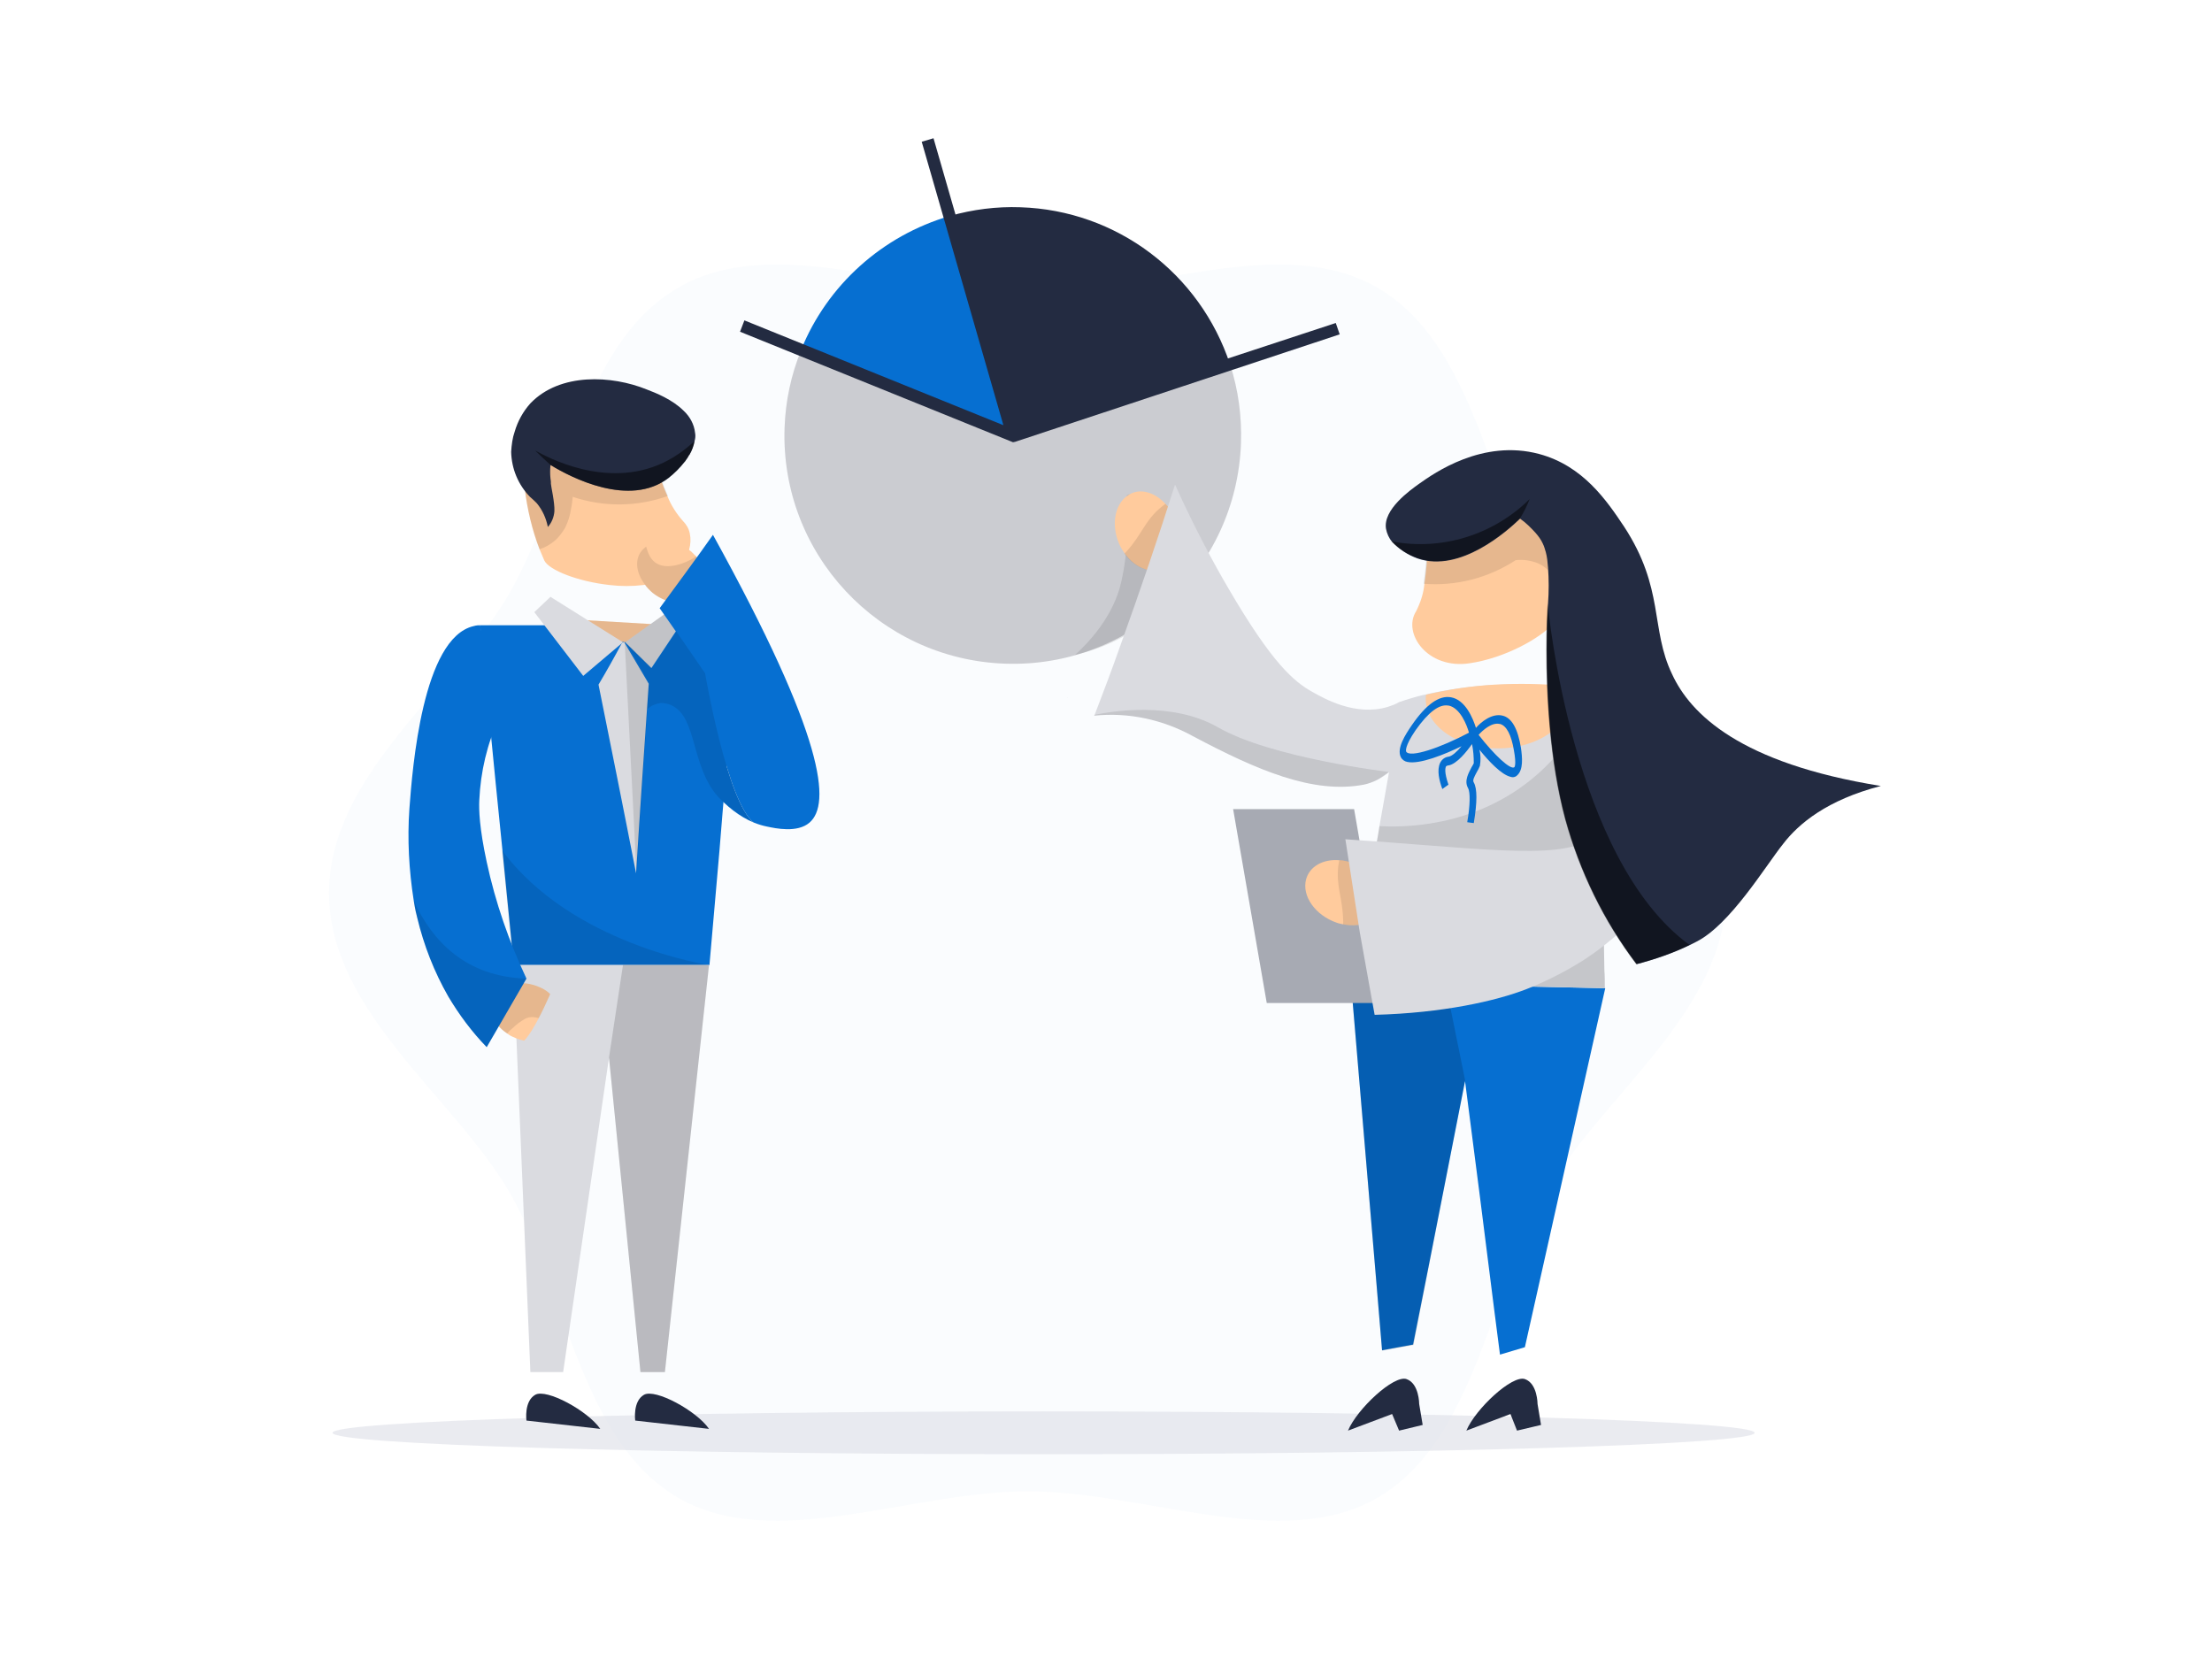 <svg xmlns="http://www.w3.org/2000/svg" width="800" height="600" fill="none" viewBox="0 0 800 600">
    <path d="M119 322.955C119 365.762 164.177 396.722 184.237 431.157C204.772 466.698 209.827 521.195 245.368 541.729C279.961 561.632 329.087 539.36 371.736 539.36C414.385 539.36 463.669 561.632 498.104 541.729C533.645 521.195 538.7 466.698 559.234 431.157C579.137 396.564 624.314 365.604 624.314 322.797C624.314 279.99 579.137 249.03 559.234 214.594C538.7 179.053 533.645 124.557 498.104 104.022C463.511 83.961 414.385 106.392 371.736 106.392C329.087 106.392 279.803 83.961 245.368 104.022C209.669 124.557 204.772 179.053 184.237 214.594C164.177 249.188 119 280.148 119 322.955Z" fill="#066FD1" opacity="0.02"/>
    <path d="M448.82 160.256C447.241 205.906 409.014 241.605 363.522 240.026C317.871 238.446 282.173 200.22 283.752 154.727C284.068 145.092 286.122 135.456 289.755 126.611L366.365 157.571L444.871 131.823C447.873 140.985 449.136 150.62 448.82 160.256Z" fill="#DADBE0"/>
    <path d="M448.82 160.256C447.241 205.906 409.014 241.605 363.522 240.026C317.871 238.446 282.173 200.22 283.752 154.727C284.068 145.092 286.122 135.456 289.755 126.611L366.365 157.571L444.871 131.823C447.873 140.985 449.136 150.62 448.82 160.256Z" fill="black" opacity="0.07"/>
    <path d="M343.461 78.117C319.135 85.225 299.232 103.075 289.754 126.453L366.365 157.571L343.461 78.117Z" fill="#066FD1"/>
    <path d="M369.05 74.958C360.363 74.642 351.833 75.748 343.461 78.117L366.365 157.571L444.871 131.823C433.972 98.81 403.802 76.064 369.05 74.958Z" fill="#232B41"/>
    <path d="M484.52 120.924L483.098 116.817L367.787 154.727L337.617 50L333.352 51.264L362.89 153.78L269.22 115.869L267.641 119.976L365.576 159.624L366.366 159.94L367.155 159.782L484.52 120.924Z" fill="#232B41"/>
    <path d="M634.581 518.193C634.581 522.458 519.428 525.933 377.422 525.933C235.416 525.933 120.264 522.458 120.264 518.193C120.264 513.928 235.416 510.453 377.422 510.453C519.428 510.453 634.581 513.928 634.581 518.193Z" fill="#D6D8E2" opacity="0.5"/>
    <path d="M267.166 226.125C266.376 235.445 265.586 244.607 264.797 253.926C263.217 271.776 261.637 289.625 260.216 307.475C258.952 321.375 257.846 335.276 256.583 349.018H185.817C184.395 335.118 183.131 321.217 181.71 307.475C180.92 299.577 180.13 291.837 179.34 283.939L173.654 226.125H267.166Z" fill="#066FD1"/>
    <path d="M188.502 157.097C188.66 160.888 188.976 166.574 189.45 173.367C189.608 174.946 189.766 176.21 189.766 176.684C190.714 184.266 192.451 191.69 195.137 198.64C195.769 200.062 196.242 201.326 196.874 202.747C198.612 206.222 209.037 210.329 220.568 211.593C224.517 212.067 228.624 212.067 232.573 211.593C245.052 210.329 251.055 200.22 249.475 192.954C249.159 191.216 248.211 189.637 246.948 188.373C244.578 185.688 242.683 182.686 241.419 179.527C239.524 175.262 237.944 170.839 236.838 166.259C236.048 163.731 235.732 161.994 235.732 161.994L223.57 151.41H194.347C194.663 156.307 193.399 159.782 191.82 160.098C190.24 160.414 188.818 157.729 188.502 157.097Z" fill="#FFCB9D"/>
    <path d="M188.502 157.097C188.66 160.888 188.976 166.575 189.45 173.367C189.608 174.946 189.766 176.21 189.766 176.684C190.714 184.266 192.451 191.69 195.137 198.64C197.032 198.009 198.77 197.061 200.349 195.797C202.087 194.375 203.351 192.638 204.456 190.742C205.404 188.689 206.194 186.478 206.51 184.108C206.826 182.686 206.984 181.107 207.142 179.685C218.357 183.476 230.52 183.318 241.577 179.369C239.681 175.104 238.102 170.682 236.996 166.101C236.206 163.573 235.89 161.836 235.89 161.836L223.728 151.252H194.505C194.821 156.149 193.557 159.624 191.978 159.94C190.398 160.256 188.818 157.729 188.502 157.097Z" fill="black" opacity="0.1"/>
    <path d="M184.869 163.415C185.027 169.576 187.396 175.262 191.661 179.685C192.609 180.475 193.399 181.265 194.189 182.054C196.242 184.582 197.506 187.425 198.138 190.584C199.559 189.005 200.349 186.951 200.507 184.898C200.665 181.739 199.243 175.736 199.243 174.946V174.472C199.243 174.314 199.243 173.841 199.086 173.051C198.928 171.471 198.928 169.892 199.086 168.312V168.154C206.51 172.735 227.676 183.634 241.735 172.893C243.946 171.155 245.842 169.26 247.579 167.048C247.737 166.89 247.895 166.732 248.053 166.416C248.527 165.785 248.843 165.311 249.159 164.679L249.317 164.521C250.265 162.941 250.896 161.204 251.212 159.466L251.37 158.834C251.528 158.045 251.528 157.255 251.37 156.465C251.054 153.464 249.475 150.62 247.263 148.567C243.156 144.46 237.154 142.091 233.837 140.827C221.358 135.772 202.561 134.666 191.819 145.882C189.134 148.883 187.239 152.358 186.133 156.149C185.343 158.36 185.027 160.888 184.869 163.415Z" fill="#232B41"/>
    <path d="M199.086 168.154C206.51 172.735 227.676 183.634 241.735 172.893C243.946 171.155 245.842 169.26 247.579 167.048C247.737 166.89 247.895 166.732 248.053 166.417C248.527 165.785 248.843 165.311 249.159 164.679C249.159 164.679 249.159 164.521 249.317 164.521C250.265 162.941 250.897 161.204 251.213 159.466C247.895 162.626 244.104 165.311 239.839 167.364C219.147 177.158 197.348 164.995 193.873 163.099L193.557 162.941C195.295 164.679 197.19 166.417 199.086 168.154Z" fill="black" opacity="0.5"/>
    <path d="M185.659 349.018L191.819 496.237H203.666L220.252 382.506L231.625 496.237H240.471L256.425 349.018H185.659Z" fill="#DADBE0"/>
    <path d="M217.093 516.772L190.398 513.77C190.398 513.77 189.45 506.82 193.557 504.451C197.664 502.081 212.67 510.295 217.093 516.772ZM256.425 516.772L229.73 513.77C229.73 513.77 228.782 506.82 232.889 504.451C236.996 502.081 252.002 510.295 256.425 516.772Z" fill="#232B41"/>
    <path d="M231.625 496.237L220.252 382.506L225.307 349.018H256.425L240.471 496.237H231.625Z" fill="black" opacity="0.15"/>
    <path d="M210.616 224.23C214.565 228.337 219.62 231.022 225.306 232.128L226.096 232.286L239.997 225.967L210.616 224.23Z" fill="#FFCB9D"/>
    <path d="M210.616 224.23C214.565 228.337 219.62 231.022 225.306 232.128L226.096 232.286L239.997 225.967L210.616 224.23Z" fill="black" opacity="0.1"/>
    <path d="M226.096 232.286L243.314 219.965L247.263 224.072L235.574 241.606L226.096 232.286ZM225.307 232.286L199.085 215.858L193.241 221.387L210.932 244.449L225.307 232.286Z" fill="#DADBE0"/>
    <path d="M226.096 232.286L243.314 219.965L247.263 224.072L235.574 241.605L226.096 232.286Z" fill="black" opacity="0.11"/>
    <path d="M195.61 357.232C197.032 357.864 198.138 358.654 199.243 359.759C203.35 363.235 204.772 368.131 202.561 371.922C199.717 376.819 192.135 378.241 185.343 374.924C184.553 374.608 183.921 374.134 183.29 373.66C178.077 370.185 175.865 364.498 178.393 360.233C181.236 355.495 188.976 354.073 195.61 357.232Z" fill="#FFCB9D"/>
    <path d="M195.611 357.232C197.032 357.864 198.138 358.654 199.244 359.759C199.086 359.917 198.928 360.233 198.77 360.391C196.874 363.55 199.718 367.026 198.454 368.447C197.19 369.869 193.557 366.552 189.924 368.447C188.344 369.395 186.923 370.343 185.659 371.606C184.869 372.238 184.08 373.028 184.08 373.028L183.448 373.818C178.235 370.343 176.024 364.656 178.551 360.391C181.236 355.494 188.976 354.073 195.611 357.232Z" fill="black" opacity="0.1"/>
    <path d="M233.047 211.119C233.837 212.383 234.942 213.489 236.048 214.436C241.893 219.017 249.633 219.491 253.424 215.384C256.741 211.751 255.951 205.749 251.686 201.168L249.949 199.43C244.578 195.165 237.786 194.533 233.679 197.535C233.363 197.851 232.889 198.166 232.573 198.482C229.414 201.8 229.888 206.854 233.047 211.119Z" fill="#FFCB9D"/>
    <path d="M233.047 211.119C233.837 212.383 234.942 213.489 236.048 214.436C241.893 219.017 249.633 219.491 253.424 215.384C256.741 211.751 255.951 205.749 251.686 201.168C251.528 201.326 251.212 201.484 250.896 201.8C247.579 203.853 241.735 205.907 237.944 204.011C235.258 202.747 234.311 199.904 233.679 197.693C233.363 198.009 232.889 198.324 232.573 198.64C229.414 201.8 229.888 206.854 233.047 211.119Z" fill="black" opacity="0.1"/>
    <path d="M272.695 297.523C263.059 290.573 255.003 243.501 255.003 243.501L247.421 254.4C245.368 252.663 244.42 252.505 244.104 252.663C241.103 254.558 251.212 288.678 272.695 297.523Z" fill="#066FD1"/>
    <path d="M238.575 219.965L255.003 243.501C255.003 243.501 263.059 290.573 272.695 297.523C274.274 298.155 275.854 298.629 277.433 298.945C280.435 299.577 288.333 301.314 292.755 297.523C300.495 290.889 298.6 267.195 257.846 193.428C251.528 202.431 245.052 211.119 238.575 219.965Z" fill="#066FD1"/>
    <path d="M216.461 247.608C221.042 270.354 225.623 293.1 230.045 315.847C231.467 292.942 233.047 270.038 234.626 247.292C231.625 242.237 228.782 237.341 225.781 232.286L224.991 232.444C222.305 237.499 219.462 242.553 216.461 247.608Z" fill="#DADBE0"/>
    <path d="M272.695 297.523C263.059 290.573 255.003 243.501 255.003 243.501L244.578 228.337C241.576 232.76 238.733 237.183 235.732 241.606L226.254 232.286C229.098 237.183 231.941 242.237 234.784 247.134L234.152 256.454C235.416 255.19 237.154 254.558 238.891 254.242C240.945 254.242 242.998 254.874 244.578 256.138C252.318 261.824 250.264 279.832 261.479 289.941C263.691 291.837 265.902 293.574 268.43 295.154C270.167 296.26 271.589 297.049 272.695 297.523Z" fill="black" opacity="0.1"/>
    <path d="M225.939 232.286L230.204 315.847C231.626 292.942 233.205 270.038 234.785 247.292C231.783 242.237 228.94 237.183 225.939 232.286Z" fill="black" opacity="0.11"/>
    <path d="M256.425 349.018H185.659C184.237 335.118 182.973 321.217 181.552 307.475C206.667 341.594 256.425 349.018 256.425 349.018Z" fill="black" opacity="0.1"/>
    <path d="M190.398 353.915C185.659 362.129 180.762 370.501 176.024 378.715C170.653 373.186 166.072 367.026 162.123 360.391C157.068 351.546 153.277 341.91 150.908 331.959C150.592 330.853 150.118 328.799 149.644 325.798C147.907 314.741 147.275 303.526 148.065 292.469C149.17 277.778 152.803 230.706 171.285 226.441C172.391 226.125 173.18 226.125 173.654 226.125C176.024 237.183 178.235 248.398 180.604 259.455C176.182 268.933 173.812 279.042 173.338 289.467C173.18 292.784 173.338 299.261 176.024 311.74C179.183 326.43 184.08 340.488 190.398 353.915Z" fill="#066FD1"/>
    <path d="M190.398 353.915C185.659 362.129 180.762 370.501 176.023 378.715C170.653 373.186 166.072 367.026 162.123 360.391C157.068 351.546 153.277 341.91 150.908 331.959C150.592 330.853 150.118 328.799 149.644 325.798C156.278 340.172 168.283 353.283 190.398 353.915ZM385.952 252.505C385.952 252.505 385.952 252.347 386.11 252.189C386.11 252.505 385.952 252.505 385.952 252.505ZM432.076 204.643C429.233 209.698 425.916 214.436 421.809 218.543C412.805 227.705 401.274 234.023 388.795 236.867C400.958 225.809 404.433 215.384 405.539 210.329C406.961 204.169 407.593 197.693 407.751 191.374C407.751 183.318 406.487 179.685 407.909 178.895C409.646 177.948 415.175 181.739 432.076 204.643Z" fill="black" opacity="0.1"/>
    <path d="M580.559 357.39C570.923 400.671 561.13 444.11 551.494 487.233C548.493 488.181 545.492 488.971 542.49 489.919L540.595 475.228C537.12 447.269 533.487 419.152 529.854 391.036L516.585 458.485L511.056 486.285L499.841 488.339L497.63 461.96L488.626 355.495L580.559 357.39Z" fill="#066FD1"/>
    <path d="M511.214 486.443C517.375 454.535 523.693 422.47 529.854 390.562C527.484 379.189 525.273 367.657 522.903 356.284L488.626 355.652L499.841 488.497L511.214 486.443Z" fill="black" opacity="0.15"/>
    <path d="M424.336 186.161C423.547 184.74 422.599 183.318 421.493 182.212C417.544 177.947 412.173 176.368 408.067 179.053C402.854 182.37 401.59 190.742 405.381 198.008C405.855 198.798 406.329 199.588 406.803 200.22C410.752 205.748 417.07 207.96 421.809 205.117C426.864 201.799 428.127 193.428 424.336 186.161Z" fill="#FFCB9D"/>
    <path d="M424.336 186.162C423.546 184.74 422.598 183.318 421.493 182.213C421.019 182.528 420.545 183.002 420.071 183.318C413.911 188.373 413.279 192.954 407.434 199.43C407.118 199.746 406.96 200.062 406.645 200.22C410.594 205.749 416.912 207.96 421.651 205.117C426.863 201.8 428.127 193.428 424.336 186.162Z" fill="black" opacity="0.1"/>
    <path d="M488.784 355.653L495.418 355.811L492.101 337.329C490.995 343.332 489.89 349.492 488.784 355.653ZM579.295 299.893C567.606 314.425 519.902 309.528 497.63 306.211C498.104 303.684 498.578 301.314 498.893 298.787C499.999 292.311 501.263 285.834 502.369 279.2C501.105 280.306 499.683 281.253 498.104 282.043C496.524 282.833 494.786 283.465 493.207 283.781C474.884 287.256 454.665 278.568 431.445 266.247C420.545 260.245 408.224 257.559 395.746 258.823C395.746 258.665 395.904 258.507 395.904 258.507C399.063 250.293 402.222 241.921 405.223 233.392C412.331 213.647 418.966 194.218 424.968 175.262C432.076 191.058 439.027 203.853 444.397 213.015C460.193 240.026 467.933 246.502 474.726 250.293C478.99 252.663 490.206 259.139 501.895 255.664C503.316 255.19 504.738 254.716 506.002 253.926L508.371 253.137C510.424 252.505 512.478 251.873 514.531 251.399C522.745 249.504 530.959 248.24 539.331 247.766C548.019 247.292 556.707 247.45 565.395 248.24C569.028 248.556 572.819 249.03 576.61 249.661H576.768C578.347 256.296 578.031 263.404 578.505 270.038C578.505 272.882 578.663 275.567 578.663 278.41C578.663 281.253 578.821 283.623 578.821 286.308C579.137 290.731 579.137 295.312 579.295 299.893ZM552.284 356.758L580.401 357.39C580.401 355.179 580.401 352.967 580.243 350.914C580.243 347.755 580.085 344.595 580.085 341.594C578.031 343.174 575.82 344.595 573.451 346.017C566.816 350.282 559.708 353.915 552.284 356.758Z" fill="#DADBE0"/>
    <path d="M567.764 252.821C567.764 262.614 556.075 270.67 541.701 270.67C527.326 270.67 515.637 262.614 515.637 252.821C515.637 252.347 515.637 251.715 515.795 251.241C524.009 249.345 532.223 248.082 540.595 247.608C549.283 247.134 557.97 247.292 566.658 248.082C567.448 249.503 567.764 251.241 567.764 252.821Z" fill="#FFCB9D"/>
    <path d="M557.338 515.35L556.075 507.768C556.075 507.768 556.075 500.344 551.494 498.764C546.913 497.185 533.644 509.506 530.327 517.404L546.281 511.401L548.65 517.404L557.338 515.35ZM514.531 515.35L513.267 507.768C513.267 507.768 513.267 500.344 508.687 498.764C504.106 497.185 490.837 509.506 487.52 517.404L503.474 511.401L506.001 517.404L514.531 515.35Z" fill="#232B41"/>
    <path d="M579.295 299.893C567.606 314.425 519.902 309.528 497.63 306.211L498.894 298.787C505.37 299.103 533.171 300.209 556.075 279.99C565.395 271.776 572.503 261.35 576.926 249.661C577.874 261.35 578.505 273.513 578.979 286.15C579.137 290.731 579.295 295.312 579.295 299.893ZM488.784 355.652L495.419 355.81L492.101 337.329C490.996 343.332 489.89 349.492 488.784 355.652ZM552.284 356.758L580.401 357.39C580.401 355.179 580.401 352.967 580.243 350.914C580.243 347.754 580.085 344.595 580.085 341.594C578.032 343.174 575.82 344.595 573.451 346.017C566.816 350.282 559.708 353.915 552.284 356.758Z" fill="black" opacity="0.1"/>
    <path d="M550.072 270.512C548.966 263.562 546.755 259.613 543.438 258.823C539.647 257.875 535.698 261.034 533.802 263.246C532.697 259.771 530.011 253.136 524.799 252.189C520.534 251.399 515.795 254.716 510.582 262.298C508.213 265.773 505.054 270.67 506.633 273.829C507.107 274.777 508.055 275.409 509.003 275.567C513.425 276.515 522.429 272.881 528.59 269.88C527.01 271.776 525.115 273.513 523.851 273.671C522.587 273.829 521.481 274.619 520.85 275.883C519.586 278.568 520.534 282.359 521.639 285.36L523.851 283.781C522.271 279.2 522.745 277.778 522.903 277.304C523.061 276.988 523.535 276.83 523.851 276.83C526.852 276.357 530.485 271.776 532.381 269.09C532.855 271.46 533.013 273.671 533.013 276.041C532.855 276.357 532.539 276.988 532.223 277.462C531.275 279.358 529.379 282.359 530.959 285.044C531.749 286.466 531.749 291.205 530.643 297.365L533.013 297.681C534.276 290.099 534.276 285.202 533.013 282.991C532.539 282.201 533.013 281.253 534.118 279.2C534.592 278.41 534.908 277.778 535.224 276.988C535.54 275.093 535.54 273.039 535.066 271.144C538.383 275.251 542.964 280.148 546.281 280.937C547.071 281.253 548.019 281.095 548.651 280.464C551.02 278.41 550.546 273.829 550.072 270.512ZM508.529 271.776C508.529 271.618 507.897 270.038 512.004 264.036C516.585 257.559 520.534 254.558 523.851 255.19H524.009C528.116 256.138 530.485 262.14 531.275 264.983C521.166 270.354 509.792 274.303 508.529 271.776ZM547.703 277.462C546.281 278.568 540.437 273.039 534.75 265.773C536.33 264.036 539.489 261.192 542.332 261.824H542.49C544.86 262.456 546.597 265.773 547.545 271.46C548.493 276.673 547.703 277.462 547.703 277.462Z" fill="#066FD1"/>
    <path d="M501.894 362.761H458.139L445.977 292.627H489.731L501.894 362.761Z" fill="#A7AAB3"/>
    <path d="M489.1 312.056C487.52 311.582 485.941 311.108 484.361 311.108C478.516 310.634 473.62 313.319 472.356 318.058C470.776 324.06 475.673 331.011 483.413 333.696C484.203 334.012 485.151 334.17 485.941 334.328C492.575 335.592 498.735 332.906 500.157 327.694C501.737 321.849 496.84 314.741 489.1 312.056Z" fill="#FFCB9D"/>
    <path d="M489.1 312.056C487.52 311.582 485.941 311.108 484.361 311.108C484.203 311.74 484.203 312.371 484.045 312.845C483.097 320.743 485.625 324.534 485.783 333.222V334.328C492.417 335.592 498.577 332.906 499.999 327.694C501.737 321.849 496.84 314.741 489.1 312.056Z" fill="black" opacity="0.1"/>
    <path d="M621.313 281.885C620.207 277.147 617.837 272.566 617.837 272.566C616.1 269.091 614.046 265.773 611.993 264.352L611.045 263.72C608.676 261.982 605.99 260.403 603.463 258.981C599.83 256.928 596.197 255.348 592.248 253.768C586.403 251.557 580.243 250.135 573.925 249.346C575.978 252.663 577.4 256.138 578.19 259.929C578.821 263.246 578.979 266.721 578.663 270.038L579.611 270.512C585.93 274.145 583.086 291.995 580.875 297.049C580.559 297.839 579.927 298.787 579.137 299.893C570.765 311.266 546.597 307.949 497.946 304.316C492.891 304 488.784 303.684 486.573 303.526L491.785 337.171L495.103 355.653L497.156 367.026C521.798 366.394 541.227 361.971 552.126 357.706C564.289 352.967 573.609 346.649 573.609 346.649C574.241 346.175 577.242 344.279 580.559 341.594C597.303 328.483 624.788 297.523 621.313 281.885Z" fill="#DADBE0"/>
    <path d="M531.591 239.868C544.386 237.972 557.339 230.706 561.92 225.336C562.709 224.546 563.341 223.44 563.815 222.334C564.131 220.913 564.289 219.491 564.447 218.069C564.763 216.016 564.763 213.962 564.921 211.751C565.079 206.38 564.763 200.852 564.131 195.481C564.131 195.007 563.815 193.744 563.657 192.164C562.393 185.372 561.288 180.001 560.498 176.21C560.34 176.842 559.392 179.685 557.971 179.843C556.549 180.001 554.337 177 553.39 172.103L525.273 179.527L516.269 192.796V197.219C516.269 201.957 515.795 206.538 515.163 211.119C514.847 214.594 513.742 217.911 512.162 221.071C507.107 228.969 516.269 242.237 531.591 239.868Z" fill="#FFCB9D"/>
    <path d="M514.848 211.119C526.537 212.067 538.226 209.066 548.177 202.589C551.02 202.273 554.022 202.747 556.549 203.853C560.498 205.749 560.972 208.118 564.605 211.119L564.921 211.435C565.079 206.064 564.763 200.536 564.131 195.165C564.131 194.691 563.815 193.428 563.657 191.848C562.394 185.056 561.288 179.685 560.498 175.894C560.34 176.526 559.392 179.369 557.971 179.527C556.549 179.685 554.338 176.684 553.39 171.787L525.273 179.211L516.269 192.48V196.903C515.953 201.957 515.479 206.538 514.848 211.119Z" fill="black" opacity="0.1"/>
    <path d="M680.231 284.255C660.802 289.309 650.535 297.839 644.848 305.263C638.53 313.161 625.735 334.486 613.414 340.646L611.203 341.752C605.043 344.753 598.566 346.965 591.932 348.702C580.085 333.064 571.397 315.215 566.184 296.26C560.498 275.093 559.392 251.083 559.392 234.971C559.392 227.073 559.708 221.071 559.866 218.227C560.182 213.962 560.182 209.54 559.866 205.275C559.708 203.379 559.55 201.484 559.076 199.746C558.76 198.64 558.444 197.535 557.97 196.587C557.339 195.165 556.391 193.902 555.285 192.638C553.548 190.742 551.81 189.005 549.757 187.583C545.176 192.006 528.116 207.328 512.636 201.958C509.161 200.694 506.002 198.64 503.474 195.955C502.369 194.691 501.579 192.954 501.263 191.216C500.157 184.266 509.951 177.316 513.268 174.946C518.638 171.155 536.172 158.677 556.707 164.205C572.503 168.47 581.033 180.949 587.351 190.426C602.041 212.857 596.829 227.389 604.727 243.817C611.361 258.191 629.21 276.041 680.231 284.255Z" fill="#232B41"/>
    <path d="M503.317 195.797C505.844 198.482 509.003 200.536 512.637 201.8C528.117 207.17 545.176 191.848 549.757 187.425C551.179 185.214 552.284 182.844 553.232 180.475C540.122 193.428 521.482 199.272 503.317 195.797ZM611.046 341.752C604.885 344.753 598.409 346.965 591.774 348.702C579.927 333.064 571.24 315.215 566.027 296.26C560.34 275.093 559.235 251.083 559.235 234.971C559.235 227.073 559.551 221.071 559.709 218.227C560.024 221.071 568.712 310.95 611.046 341.752Z" fill="black" opacity="0.5"/>
    <path d="M201.455 353.599C201.455 353.599 193.399 374.292 188.187 377.609C182.974 380.926 205.246 381.4 205.246 381.4L207.142 355.337L202.403 353.441L201.455 353.599Z" fill="#DADBE0"/>
    <path d="M502.369 279.2L498.104 282.043C496.524 282.833 494.786 283.465 493.207 283.781C474.884 287.256 454.665 278.568 431.445 266.247C420.545 260.245 408.224 257.559 395.746 258.823C395.746 258.665 395.904 258.507 395.904 258.507C402.222 257.244 423.862 253.61 440.29 262.93C459.561 274.145 502.369 279.2 502.369 279.2Z" fill="black" opacity="0.1"/>
</svg>
